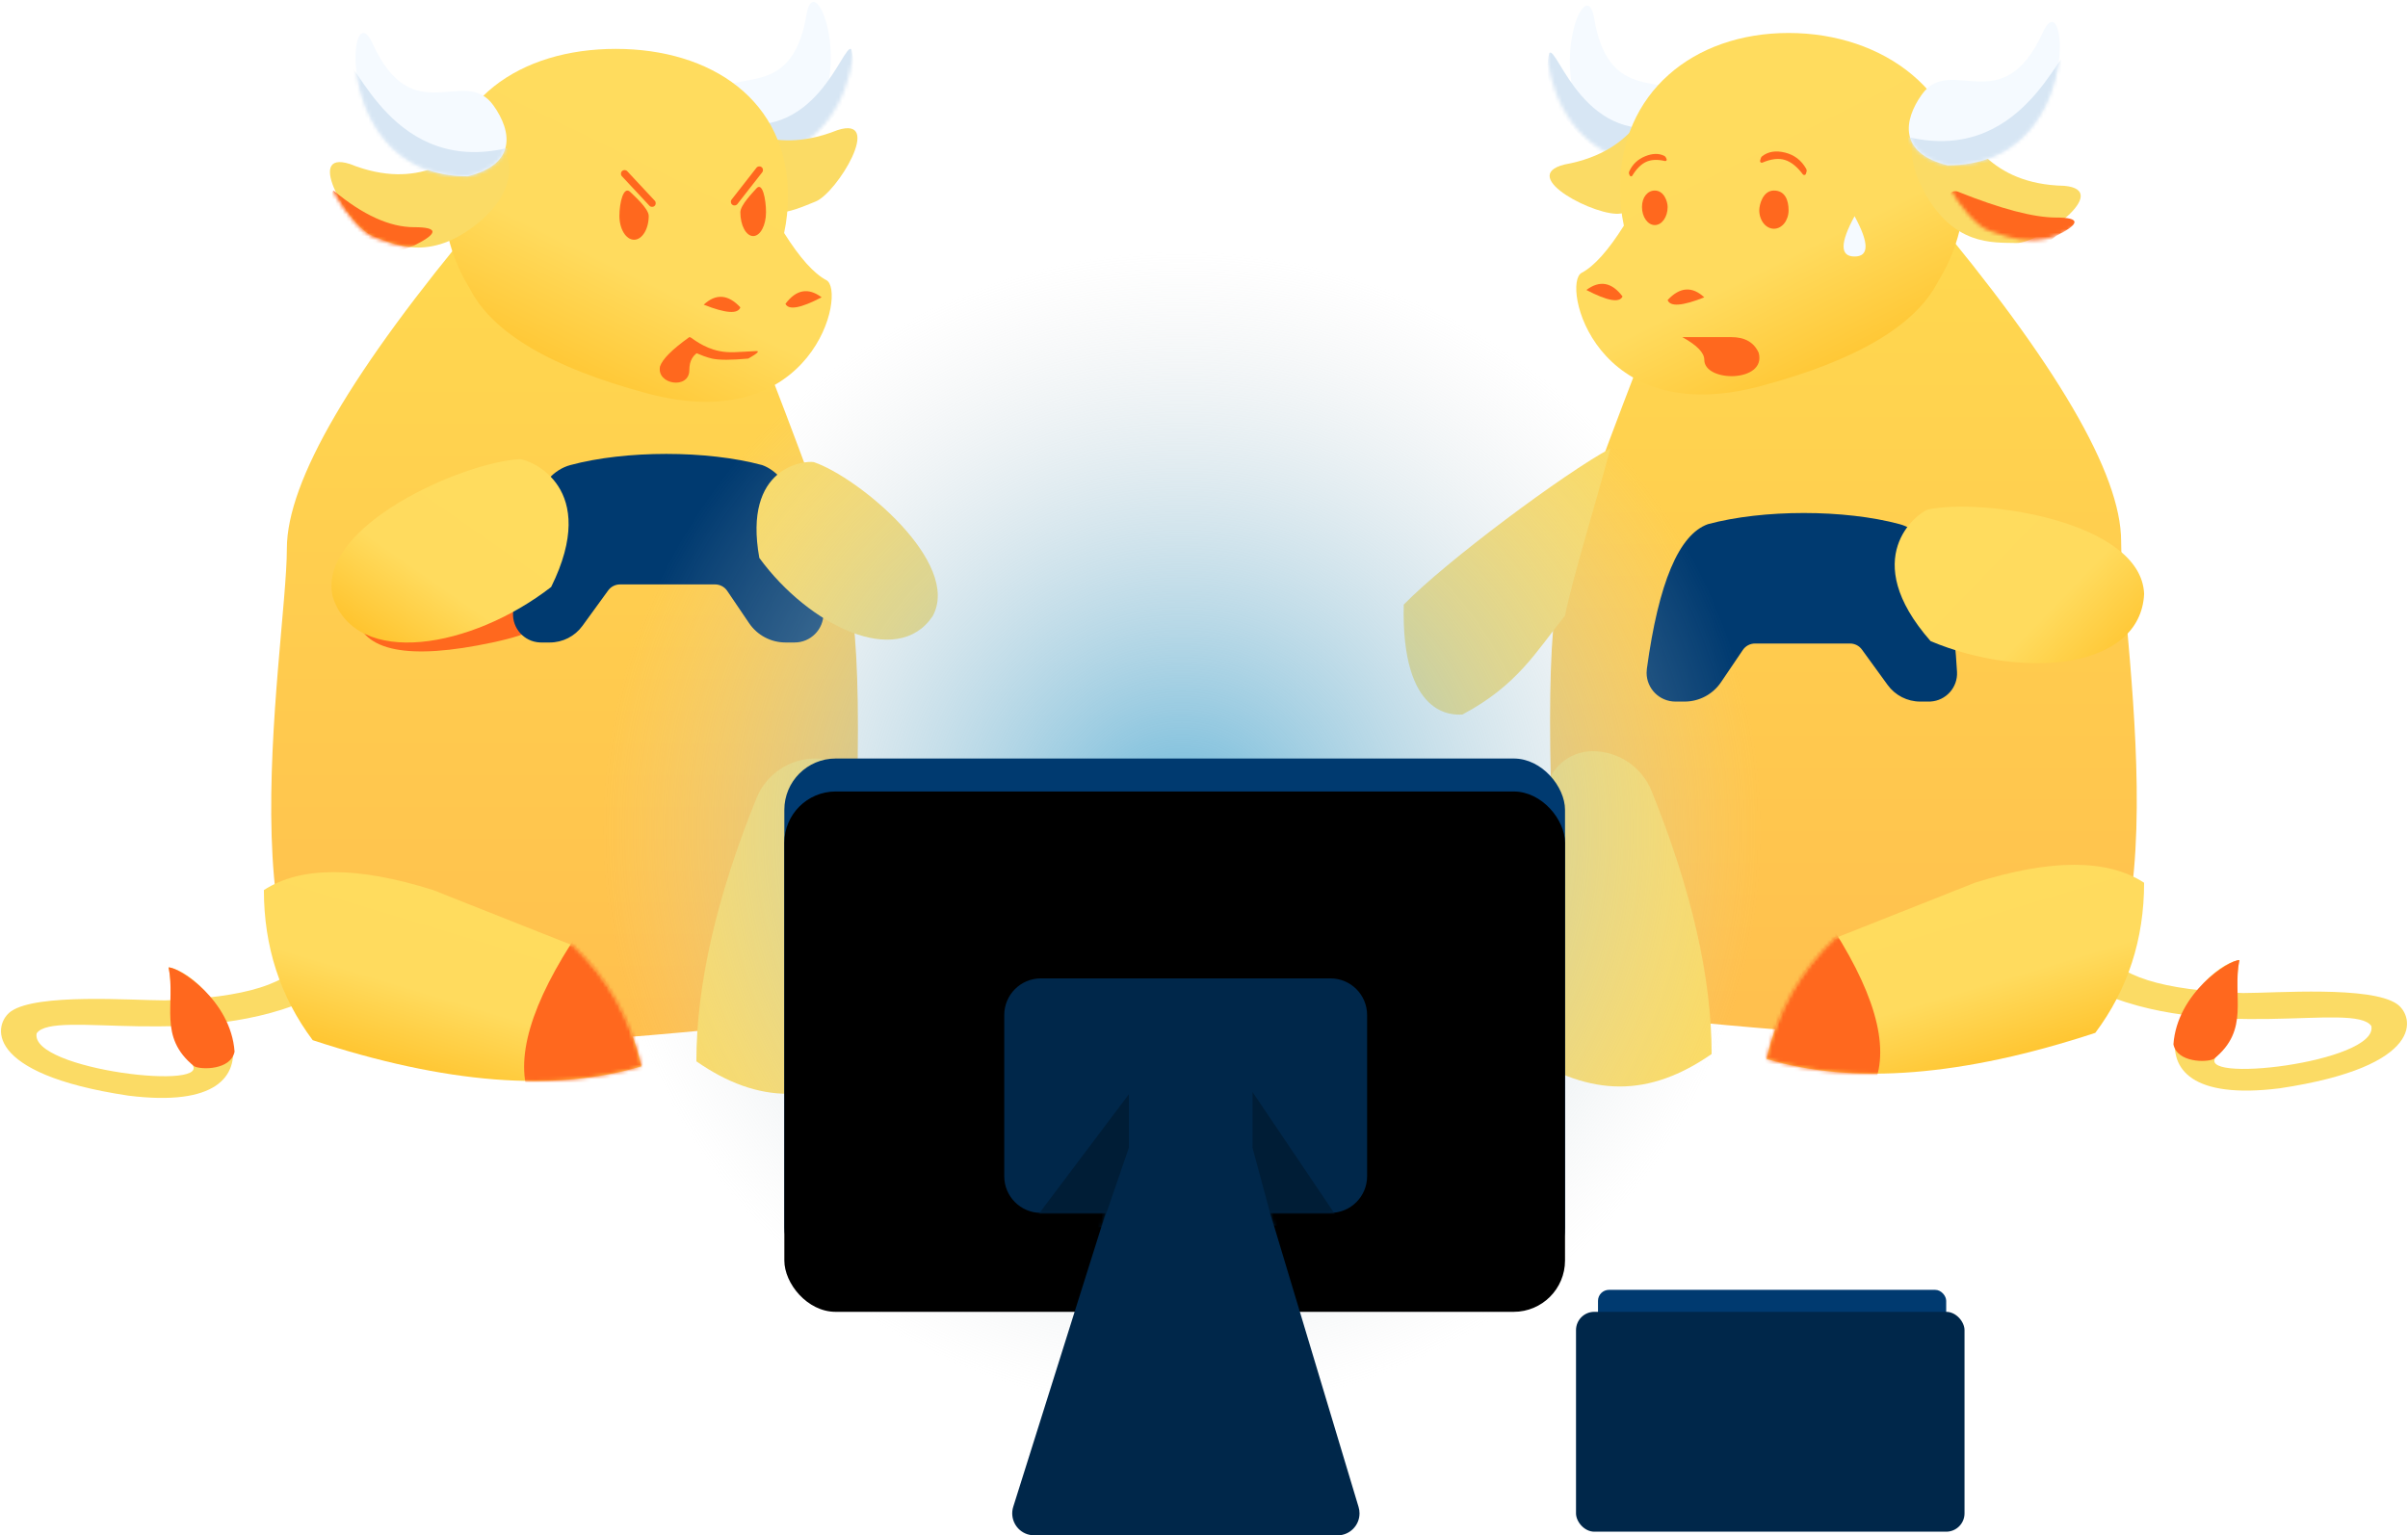 <?xml version="1.0" encoding="UTF-8"?>
<svg width="657px" height="419px" viewBox="0 0 657 419" version="1.1" xmlns="http://www.w3.org/2000/svg" xmlns:xlink="http://www.w3.org/1999/xlink">
    <!-- Generator: Sketch 52.6 (67491) - http://www.bohemiancoding.com/sketch -->
    <title>Smash</title>
    <desc>Created with Sketch.</desc>
    <defs>
        <linearGradient x1="50%" y1="0%" x2="50%" y2="99.826%" id="linearGradient-1">
            <stop stop-color="#FFD94F" offset="0%"></stop>
            <stop stop-color="#FFBF4E" offset="100%"></stop>
        </linearGradient>
        <path d="M57.29,0 C21.943,42.09 4.269,72.318 4.269,90.685 C4.269,118.236 -16.101,227 32.153,227 C64.323,227 105.879,224.016 156.822,218.047 C161.163,153.059 161.163,113.647 156.822,99.811 C152.481,85.976 144.109,63.161 131.707,31.368 L57.29,0 Z" id="path-2"></path>
        <path d="M57.29,0 C21.943,42.09 4.269,72.318 4.269,90.685 C4.269,118.236 -16.101,227 32.153,227 C64.323,227 105.879,224.016 156.822,218.047 C161.163,153.059 161.163,113.647 156.822,99.811 C152.481,85.976 144.109,63.161 131.707,31.368 L57.29,0 Z" id="path-4"></path>
        <path d="M41.98,24.428 C34.073,13.389 19.98,31.711 8.98,7.476 C1.98,-7.758 -2.02,43.915 34.98,43.775 C48.314,40.476 47.073,31.538 41.98,24.428 Z" id="path-6"></path>
        <path d="M41.98,24.428 C34.073,13.389 19.98,31.711 8.98,7.476 C1.98,-7.758 -2.02,43.915 34.98,43.775 C48.314,40.476 47.073,31.538 41.98,24.428 Z" id="path-8"></path>
        <linearGradient x1="50%" y1="-8.15320034e-15%" x2="9.717%" y2="80.008%" id="linearGradient-10">
            <stop stop-color="#FFDC5E" offset="0%"></stop>
            <stop stop-color="#FFDB5E" offset="59.181%"></stop>
            <stop stop-color="#FFC32C" offset="100%"></stop>
        </linearGradient>
        <path d="M43.089,9.32 C38.089,11.382 28.769,22.449 9.089,15.752 C-3.911,12.286 10.089,32.906 16.089,34.906 C22.089,36.906 32.089,41.712 45.089,29.763 C58.089,17.814 52.089,4.346 43.089,9.32 Z" id="path-11"></path>
        <linearGradient x1="50%" y1="-8.15320034e-15%" x2="12.586%" y2="90.666%" id="linearGradient-13">
            <stop stop-color="#FFDC5E" offset="0%"></stop>
            <stop stop-color="#FFDB5E" offset="59.181%"></stop>
            <stop stop-color="#FFC32C" offset="100%"></stop>
        </linearGradient>
        <path d="M39.062,2.007 C24.502,10.781 19.98,20.031 12.514,30.436 C11.04,40.527 5.744,61.449 2.535,76.638 C14.426,69.472 45.813,43.494 56.611,31.129 C55.741,0.296 41.571,1.74 39.062,2.007 Z" id="path-14"></path>
        <path d="M46.172,4.898 L84.353,20.039 C93.825,28.945 100.04,39.93 103,52.992 C79.322,60.117 49.428,57.742 13.319,45.867 C4.44,33.992 -8.34836149e-14,20.336 -8.52651283e-14,4.898 C10.063,-1.633 25.454,-1.633 46.172,4.898 Z" id="path-16"></path>
        <path d="M37.621,19.762 C29.714,8.723 15.621,27.045 4.621,2.81 C-2.379,-12.424 -6.379,39.249 30.621,39.109 C43.955,35.81 42.714,26.872 37.621,19.762 Z" id="path-18"></path>
        <path d="M40.089,2.32 C35.089,4.382 25.769,15.449 6.089,8.752 C-6.911,5.286 7.089,25.906 13.089,27.906 C19.089,29.906 29.089,34.712 42.089,22.763 C55.089,10.814 49.089,-2.654 40.089,2.32 Z" id="path-20"></path>
        <path d="M49.825,6.2 C34.825,9.866 -1.175,34.701 6.825,52.796 C16.825,70.892 46.825,59.376 64.825,38.813 C72.825,9.585 52.825,5.881 49.825,6.2 Z" id="path-22"></path>
        <path d="M46.172,4.898 L84.353,20.039 C93.825,28.945 100.04,39.93 103,52.992 C79.322,60.117 49.428,57.742 13.319,45.867 C4.44,33.992 -8.34836149e-14,20.336 -8.52651283e-14,4.898 C10.063,-1.633 25.454,-1.633 46.172,4.898 Z" id="path-24"></path>
        <radialGradient cx="50%" cy="50%" fx="50%" fy="50%" r="33.061%" gradientTransform="translate(0.5,0.5),rotate(90),scale(1,1.011),translate(-0.5,-0.5)" id="radialGradient-26">
            <stop stop-color="#68B7DA" offset="0%"></stop>
            <stop stop-color="#D8D8D8" stop-opacity="0" offset="100%"></stop>
        </radialGradient>
        <rect id="path-27" x="0" y="0" width="213" height="142" rx="14"></rect>
        <filter x="-2.1%" y="-3.2%" width="104.2%" height="106.3%" filterUnits="objectBoundingBox" id="filter-28">
            <feOffset dx="0" dy="9" in="SourceAlpha" result="shadowOffsetInner1"></feOffset>
            <feComposite in="shadowOffsetInner1" in2="SourceAlpha" operator="arithmetic" k2="-1" k3="1" result="shadowInnerInner1"></feComposite>
            <feColorMatrix values="0 0 0 0 0.037   0 0 0 0 0.35   0 0 0 0 0.627  0 0 0 1 0" type="matrix" in="shadowInnerInner1"></feColorMatrix>
        </filter>
        <path d="M72.542,64 L96.677,144.272 C96.845,144.833 96.931,145.415 96.931,146 C96.931,149.314 94.244,152 90.931,152 L8.178,152 C7.567,152 6.96,151.907 6.377,151.723 C3.216,150.728 1.46,147.36 2.455,144.199 L27.695,64 L10,64 C4.477,64 6.76353751e-16,59.523 0,54 L0,10 C-6.76353751e-16,4.477 4.477,1.01453063e-15 10,0 L89,0 C94.523,-1.01453063e-15 99,4.477 99,10 L99,54 C99,59.523 94.523,64 89,64 L72.542,64 Z" id="path-29"></path>
        <path d="M37.621,19.762 C29.714,8.723 15.621,27.045 4.621,2.81 C-2.379,-12.424 -6.379,39.249 30.621,39.109 C43.955,35.81 42.714,26.872 37.621,19.762 Z" id="path-31"></path>
    </defs>
    <g id="Site" stroke="none" stroke-width="1" fill="none" fill-rule="evenodd">
        <g id="Smash" transform="translate(0, -10)">
            <g id="Group-18" transform="translate(74, 69)">
                <g id="Path-53">
                    <mask id="mask-3" fill="white">
                        <use xlink:href="#path-2"></use>
                    </mask>
                    <use id="Mask" fill="url(#linearGradient-1)" xlink:href="#path-2"></use>
                </g>
            </g>
            <g id="Group-8" transform="translate(420.5, 159) scale(-1, 1) translate(-420.5, -159) translate(184, 10)">
                <g id="Group-17" transform="translate(74, 57)">
                    <g id="Group-14">
                        <g id="Path-40">
                            <mask id="mask-5" fill="white">
                                <use xlink:href="#path-4"></use>
                            </mask>
                            <use id="Mask" fill="url(#linearGradient-1)" xlink:href="#path-4"></use>
                        </g>
                    </g>
                </g>
                <g id="Group-12" transform="translate(186, 1)">
                    <g id="Path-39">
                        <mask id="mask-7" fill="white">
                            <use xlink:href="#path-6"></use>
                        </mask>
                        <use id="Mask" fill="#F5FAFF" transform="translate(24.962, 24.221) scale(-1, 1) rotate(15) translate(-24.962, -24.221) " xlink:href="#path-6"></use>
                        <path d="M5.059,13.442 C7.293,11.412 14.796,40.27 39.514,32.725 C55.992,27.694 50.601,31.453 23.341,44 C8.657,33.919 2.563,23.733 5.059,13.442 Z" fill="#D7E6F4" mask="url(#mask-7)" transform="translate(26.67, 28.67) scale(-1, 1) translate(-26.67, -28.67) "></path>
                    </g>
                </g>
                <g id="Group-12-Copy" transform="translate(448, 24.5) scale(-1, 1) translate(-448, -24.5) translate(423, 0)">
                    <g id="Path-39">
                        <mask id="mask-9" fill="white">
                            <use xlink:href="#path-8"></use>
                        </mask>
                        <use id="Mask" fill="#F5FAFF" transform="translate(24.962, 24.221) scale(-1, 1) rotate(15) translate(-24.962, -24.221) " xlink:href="#path-8"></use>
                        <path d="M5.059,13.442 C7.293,11.412 14.796,40.27 39.514,32.725 C55.992,27.694 50.601,31.453 23.341,44 C8.657,33.919 2.563,23.733 5.059,13.442 Z" fill="#D7E6F4" mask="url(#mask-9)" transform="translate(26.67, 28.67) scale(-1, 1) translate(-26.67, -28.67) "></path>
                    </g>
                </g>
                <path d="M224.759,28.874 C219.658,30.671 209.772,41.235 190.469,33.518 C177.669,29.376 190.57,50.701 196.457,53.012 C202.344,55.323 212.079,60.645 225.687,49.393 C239.294,38.141 234.007,24.378 224.759,28.874 Z" id="Path-5-Copy-3" fill="#FBDB65" transform="translate(209.474, 42.154) scale(-1, 1) rotate(-32) translate(-209.474, -42.154) "></path>
                <path d="M128.178,76.741 C123.63,69.429 121,60.775 121,51.5 C121,25.266 143.043,9 169,9 C194.957,9 215,25.266 215,51.5 C215,54.96 214.634,58.334 213.939,61.584 C218.202,68.359 222.047,72.651 225.472,74.46 C231,77.379 222.112,117.562 176.556,105.346 C150.413,98.336 134.287,88.801 128.178,76.741 Z" id="Combined-Shape-Copy" fill="url(#linearGradient-10)"></path>
                <g id="Path-52" transform="translate(86, 28)">
                    <mask id="mask-12" fill="white">
                        <use xlink:href="#path-11"></use>
                    </mask>
                    <use id="Mask" fill="#FBDB65" transform="translate(28.167, 22.912) rotate(-20) translate(-28.167, -22.912) " xlink:href="#path-11"></use>
                    <path d="M7.744,24.322 C19.475,29.019 28.399,31.368 34.516,31.368 C41.183,31.368 41.183,33.035 34.516,36.368 C23.85,44.958 16.183,45.878 11.516,39.127 C8.165,34.278 6.017,30.139 5.072,26.71 L5.072,26.71 C4.779,25.645 5.405,24.544 6.469,24.251 C6.891,24.135 7.338,24.16 7.744,24.322 Z" fill="#FF681E" mask="url(#mask-12)" transform="translate(22.258, 33.881) scale(-1, 1) translate(-22.258, -33.881) "></path>
                </g>
                <g id="Group-6-Copy" transform="translate(0, 259)">
                    <path d="M83,6.39488462e-14 C79.667,7.333 67,11.333 45,12 C35.967,12 10.149,10.001 3,15 C-1.723,18.303 -5,32 35,38 C83,44 59,5 46,3 C47.786,11 44,21 52,29 C60,37 8,31 10,21 C14.727,14.187 54,26 86,11 C99.333,3.667 98.333,6.39488462e-14 83,6.39488462e-14 Z" id="Path-42" fill="#FBDB65"></path>
                    <path d="M46,3 C48,13 43,22 53,30 C55,31 63,31 64,26 C63,12 49,3 46,3 Z" id="Path-43" fill="#FF681E"></path>
                </g>
                <path d="M173,62.423 C175.209,62.423 177,60.163 177,57.376 C177,55.837 176,52 173,52 C170,52 169,54.588 169,57.376 C169,60.163 170.791,62.423 173,62.423 Z" id="Oval-Copy-14" fill="#FF681E"></path>
                <path d="M205.5,61.423 C207.433,61.423 209,59.216 209,56.493 C209,54.989 208,52 205.5,52 C203.558,52 202,53.77 202,56.493 C202,59.216 203.567,61.423 205.5,61.423 Z" id="Oval-Copy-15" fill="#FF681E" transform="translate(205.5, 56.712) scale(-1, 1) translate(-205.5, -56.712) "></path>
                <path d="M191.019,143.047 C175.969,138.984 153.732,138.984 138.683,143.047 C129.609,145.497 124.397,158.934 123.047,183.357 L123.047,183.357 C122.813,187.593 126.057,191.216 130.292,191.45 C130.433,191.458 130.575,191.462 130.716,191.462 L133.077,191.462 C136.599,191.462 139.908,189.776 141.978,186.926 L148.994,177.266 C149.746,176.23 150.949,175.617 152.23,175.617 L178.168,175.617 C179.495,175.617 180.736,176.275 181.48,177.374 L187.449,186.19 C189.681,189.487 193.404,191.462 197.385,191.462 L199.871,191.462 C204.218,191.462 207.742,187.938 207.742,183.591 C207.742,183.235 207.718,182.88 207.67,182.528 C204.471,159.033 198.92,145.873 191.019,143.047 Z" id="Path-38-Copy" fill="#003A70"></path>
                <path d="M120.266,130.287 C105.266,133.953 69.266,158.788 77.266,176.883 C87.266,194.978 117.266,183.463 135.266,162.9 C143.266,133.672 123.266,129.968 120.266,130.287 Z" id="Path-39-Copy-2" fill="url(#linearGradient-13)" transform="translate(106.631, 158.076) rotate(26) translate(-106.631, -158.076) "></path>
                <g id="Group-10" transform="translate(217, 119)">
                    <g id="Path-50">
                        <mask id="mask-15" fill="white">
                            <use xlink:href="#path-14"></use>
                        </mask>
                        <use id="Mask" fill="#FBDB65" transform="translate(29.573, 39.278) scale(-1, 1) rotate(-177) translate(-29.573, -39.278) " xlink:href="#path-14"></use>
                        <path d="M48.291,46 C36.476,63.333 32.809,77.333 37.291,88 C44.014,104 62.697,91.297 66.291,79 C77.624,74.333 71.624,63.333 48.291,46 Z" fill="#FF681E" mask="url(#mask-15)" transform="translate(53.646, 70.755) scale(-1, 1) translate(-53.646, -70.755) "></path>
                    </g>
                </g>
                <g id="Group-9" transform="translate(72, 236)">
                    <g id="Path-50">
                        <mask id="mask-17" fill="white">
                            <use xlink:href="#path-16"></use>
                        </mask>
                        <use id="Mask" fill="url(#linearGradient-10)" xlink:href="#path-16"></use>
                        <path d="M87.126,14 C73.681,34 69.199,49.333 73.681,60 C78.163,70.667 89.829,67.174 108.681,49.523 L87.126,14 Z" fill="#FF681E" mask="url(#mask-17)"></path>
                    </g>
                </g>
                <path d="M206.397,215.829 C195.466,242.832 190,266.77 190,287.642 C207,299.453 222.781,299.453 241,287.642 C241,272.057 239.106,248.316 235.318,216.419 L235.318,216.419 C234.545,209.906 229.022,205 222.462,205 L222.462,205 C215.401,205 209.046,209.283 206.397,215.829 Z" id="Path-41-Copy" fill="#FBDB65"></path>
                <g id="Group-11" transform="translate(95, 6)">
                    <g id="Path-39">
                        <mask id="mask-19" fill="white">
                            <use xlink:href="#path-18"></use>
                        </mask>
                        <use id="Mask" fill="#F5FAFF" xlink:href="#path-18"></use>
                        <path d="M-3,8 C-0.018,5.579 10,40 43,31 C65,25 59.333,29.667 26,45 C3.333,32.608 -6.333,20.275 -3,8 Z" fill="#D7E6F4" mask="url(#mask-19)"></path>
                    </g>
                </g>
                <path d="M192,81.148 C195.333,78.058 198.667,78.302 202,81.88 C201.333,83.764 198,83.52 192,81.148 Z" id="Path-45-Copy-2" fill="#FF681E"></path>
                <path d="M214.188,79.66 C217.522,76.569 220.855,76.813 224.188,80.392 C223.522,82.275 220.188,82.031 214.188,79.66 Z" id="Path-45-Copy-3" fill="#FF681E" transform="translate(219.188, 79.577) scale(-1, 1) rotate(6) translate(-219.188, -79.577) "></path>
                <path d="M184.636,92 C180.917,92 178.421,93.436 177.148,96.307 C175,104.427 192,104.427 192,98.18 C192,96.266 194,94.206 198,92 L184.636,92 Z" id="Path-47-Copy" fill="#FF681E"></path>
                <path d="M163.832,44.381 C165.724,42.512 167.975,41.622 170.584,41.711 C173.194,41.801 175.114,42.7 176.346,44.409 L176.346,44.409 C176.469,44.579 176.535,44.784 176.535,44.994 L176.535,45.686 C176.535,45.94 176.329,46.146 176.075,46.146 C175.969,46.146 175.867,46.109 175.785,46.043 C173.771,44.407 171.874,43.61 170.094,43.651 C168.313,43.693 166.385,44.499 164.309,46.07 L164.309,46.07 C164.096,46.231 163.794,46.189 163.633,45.977 C163.569,45.893 163.535,45.791 163.535,45.686 L163.535,45.092 C163.535,44.825 163.642,44.569 163.832,44.381 Z" id="Rectangle-Copy-4" fill="#FF681E" transform="translate(170.035, 43.937) rotate(-376) translate(-170.035, -43.937) "></path>
                <path d="M202.7,44.685 C204.283,43.287 206.159,42.622 208.327,42.691 C210.488,42.759 212.091,43.428 213.135,44.7 L213.135,44.7 C213.282,44.879 213.362,45.103 213.362,45.335 L213.362,45.774 C213.362,45.982 213.194,46.151 212.986,46.151 C212.904,46.151 212.825,46.125 212.76,46.076 C211.044,44.79 209.428,44.164 207.912,44.196 C206.395,44.228 204.752,44.862 202.982,46.097 L202.982,46.097 C202.803,46.222 202.558,46.178 202.433,46 C202.387,45.934 202.362,45.855 202.362,45.774 L202.362,45.434 C202.362,45.147 202.485,44.874 202.7,44.685 Z" id="Rectangle-Copy-5" fill="#FF681E" transform="translate(207.862, 44.417) scale(-1, 1) rotate(-384) translate(-207.862, -44.417) "></path>
            </g>
            <path d="M224.759,40.874 C219.658,42.671 209.772,53.235 190.469,45.518 C177.669,41.376 190.57,62.701 196.457,65.012 C202.344,67.323 212.079,72.645 225.687,61.393 C239.294,50.141 234.007,36.378 224.759,40.874 Z" id="Path-5-Copy" fill="#FBDB65" transform="translate(209.474, 54.154) scale(-1, 1) translate(-209.474, -54.154) "></path>
            <path d="M128.178,88.741 C123.63,81.429 121,72.775 121,63.5 C121,37.266 142.043,23.34 168,23.34 C193.957,23.34 215,37.266 215,63.5 C215,66.96 214.634,70.334 213.939,73.584 C218.202,80.359 222.047,84.651 225.472,86.46 C231,89.379 222.112,129.562 176.556,117.346 C150.413,110.336 134.287,100.801 128.178,88.741 Z" id="Combined-Shape" fill="url(#linearGradient-10)"></path>
            <g id="Group-16" transform="translate(89, 47)">
                <g id="Path-52">
                    <mask id="mask-21" fill="white">
                        <use xlink:href="#path-20"></use>
                    </mask>
                    <use id="Mask" fill="#FBDB65" transform="translate(25.167, 15.912) rotate(3) translate(-25.167, -15.912) " xlink:href="#path-20"></use>
                    <path d="M2,15 C10,21.667 17.333,25 24,25 C30.667,25 30.667,26.667 24,30 C15.333,33.333 8,33.333 2,30 C-4,26.667 -4,21.667 2,15 Z" fill="#FF681E" mask="url(#mask-21)"></path>
                </g>
            </g>
            <g id="Group-6" transform="translate(0, 271)">
                <path d="M83,6.39488462e-14 C79.667,7.333 67,11.333 45,12 C35.967,12 10.149,10.001 3,15 C-1.723,18.303 -5,32 35,38 C83,44 59,5 46,3 C47.786,11 44,21 52,29 C60,37 8,31 10,21 C14.727,14.187 54,26 86,11 C99.333,3.667 98.333,6.39488462e-14 83,6.39488462e-14 Z" id="Path-42" fill="#FBDB65"></path>
                <path d="M46,3 C48,13 43,22 53,30 C55,31 63,31 64,26 C63,12 49,3 46,3 Z" id="Path-43" fill="#FF681E"></path>
            </g>
            <path d="M97,178 C98.995,187.778 111.453,190.223 134.376,185.334 C157.299,180.445 152.214,174.333 119.12,167 L97,178 Z" id="Path-51" fill="#FF681E"></path>
            <path d="M173,75.423 C175.209,75.423 177,72.513 177,68.923 C177,66.941 173,63.423 172,62.423 C170.119,60.542 169,65.333 169,68.923 C169,72.513 170.791,75.423 173,75.423 Z" id="Oval" fill="#FF681E"></path>
            <path d="M205.5,74.423 C203.567,74.423 202,71.513 202,67.923 C202,65.941 205.5,62.423 206.375,61.423 C208.021,59.542 209,64.333 209,67.923 C209,71.513 207.433,74.423 205.5,74.423 Z" id="Oval-Copy-13" fill="#FF681E"></path>
            <path d="M207.953,136.919 C192.904,132.856 170.667,132.856 155.617,136.919 C146.543,139.369 141.331,152.806 139.981,177.229 L139.981,177.229 C139.747,181.465 142.991,185.088 147.226,185.322 C147.368,185.33 147.509,185.334 147.65,185.334 L150.012,185.334 C153.533,185.334 156.842,183.647 158.912,180.798 L165.928,171.138 C166.68,170.102 167.884,169.489 169.164,169.489 L195.102,169.489 C196.429,169.489 197.67,170.147 198.414,171.246 L204.383,180.062 C206.616,183.359 210.338,185.334 214.32,185.334 L216.805,185.334 C221.153,185.334 224.677,181.81 224.677,177.462 C224.677,177.107 224.653,176.752 224.605,176.4 C221.405,152.905 215.854,139.745 207.953,136.919 Z" id="Path-38" fill="#003A70"></path>
            <g id="Path-50" transform="translate(87, 126)">
                <mask id="mask-23" fill="white">
                    <use xlink:href="#path-22"></use>
                </mask>
                <use id="Mask" fill="url(#linearGradient-10)" transform="translate(36.19, 33.99) rotate(11) translate(-36.19, -33.99) " xlink:href="#path-22"></use>
            </g>
            <path d="M242.779,137.021 C230.238,140.094 200.137,160.91 206.826,176.077 C215.187,191.244 240.271,181.592 255.321,164.357 C262.01,139.858 245.288,136.754 242.779,137.021 Z" id="Path-39-Copy" fill="#FBDB65" transform="translate(231.379, 160.314) scale(-1, 1) rotate(-5) translate(-231.379, -160.314) "></path>
            <g id="Path-50" transform="translate(72, 248)">
                <mask id="mask-25" fill="white">
                    <use xlink:href="#path-24"></use>
                </mask>
                <use id="Mask" fill="url(#linearGradient-10)" xlink:href="#path-24"></use>
                <path d="M86.126,16 C72.681,36 68.199,51.333 72.681,62 C77.163,72.667 88.829,69.174 107.681,51.523 L86.126,16 Z" fill="#FF681E" mask="url(#mask-25)"></path>
                <path d="M430.126,5 C416.681,25 412.199,40.333 416.681,51 C421.163,61.667 432.829,58.174 451.681,40.523 L430.126,5 Z" id="Path-50-Copy" fill="#FF981E" mask="url(#mask-25)"></path>
            </g>
            <path d="M206.397,227.829 C195.466,254.832 190,278.77 190,299.642 C207,311.453 222.781,311.453 241,299.642 C241,284.057 239.106,260.316 235.318,228.419 L235.318,228.419 C234.545,221.906 229.022,217 222.462,217 L222.462,217 C215.401,217 209.046,221.283 206.397,227.829 Z" id="Path-41" fill="#FBDB65"></path>
            <path d="M192,93.148 C195.333,90.058 198.667,90.302 202,93.88 C201.333,95.764 198,95.52 192,93.148 Z" id="Path-45" fill="#FF681E"></path>
            <path d="M224.17,91.136 C218.451,94.122 215.161,94.713 214.301,92.91 C217.242,89.002 220.532,88.411 224.17,91.136 Z" id="Path-45-Copy" fill="#FF681E"></path>
            <path d="M188.078,102 C183.411,105.333 180.744,108 180.078,110 C179.078,115 188.078,116.341 188.078,111 C188.078,108.453 189.078,106.726 191.078,105.818 L188.078,102 Z" id="Path-47" fill="#FF681E"></path>
            <path d="M204.161,107.856 C199.499,108.288 196.203,108.288 194.273,107.856 C191.214,107.171 188.988,105.685 186.32,105 C185.207,105 187.273,102.954 188.273,102 C188.961,102.323 191.806,104.901 196.273,105.81 C199.057,106.377 201.273,106.044 206.273,105.81 C207.372,105.759 206.668,106.441 204.161,107.856 Z" id="Path-46" fill="#FF681E"></path>
            <path d="M171.145,56.731 L178.647,64.776 C179.023,65.18 179.001,65.813 178.597,66.19 C178.193,66.566 177.561,66.544 177.184,66.14 L169.682,58.095 C169.305,57.691 169.327,57.059 169.731,56.682 C170.135,56.305 170.768,56.327 171.145,56.731 Z" id="Rectangle" fill="#FF681E"></path>
            <path d="M207.964,57.019 L201.192,65.687 C200.852,66.123 200.223,66.2 199.788,65.86 C199.353,65.52 199.276,64.891 199.616,64.456 L206.388,55.788 C206.728,55.353 207.356,55.276 207.792,55.616 C208.227,55.956 208.304,56.584 207.964,57.019 Z" id="Rectangle-Copy-2" fill="#FF681E"></path>
            <path d="M506,69 C502,76.333 502,80 506,80 C510,80 510,76.333 506,69 Z" id="Path-48" fill="#F5FAFF"></path>
            <circle id="LIGHT" fill="url(#radialGradient-26)" cx="322.5" cy="236.5" r="236.5"></circle>
            <g id="Group-13" transform="translate(214, 217)">
                <g id="Rectangle">
                    <use fill="#003A70" fill-rule="evenodd" xlink:href="#path-27"></use>
                    <use fill="black" fill-opacity="1" filter="url(#filter-28)" xlink:href="#path-27"></use>
                </g>
                <g id="Group-15" transform="translate(60, 60)">
                    <mask id="mask-30" fill="white">
                        <use xlink:href="#path-29"></use>
                    </mask>
                    <use id="Mask" fill="#00274A" xlink:href="#path-29"></use>
                    <g mask="url(#mask-30)" fill="#001D36">
                        <g transform="translate(6, 29)">
                            <polygon id="Path-44" transform="translate(74.55, 21.197) rotate(-1) translate(-74.55, -21.197) " points="62.071 1.779 61.806 16.99 67.144 38.276 87.295 40.614"></polygon>
                            <polygon id="Path-44-Copy" transform="translate(14.775, 21.083) scale(-1, 1) rotate(-5) translate(-14.775, -21.083) " points="3.208 1.54 1.937 16.075 7.461 38.289 27.612 40.627"></polygon>
                        </g>
                    </g>
                </g>
            </g>
            <rect id="Rectangle-Copy-3" fill="#003A70" x="436" y="362" width="95" height="57" rx="3"></rect>
            <rect id="Rectangle" fill="#00274A" x="430" y="368" width="106" height="60" rx="5"></rect>
            <g id="Group-11-Copy" transform="translate(97, 19)">
                <g id="Path-39">
                    <mask id="mask-32" fill="white">
                        <use xlink:href="#path-31"></use>
                    </mask>
                    <use id="Mask" fill="#F5FAFF" xlink:href="#path-31"></use>
                    <path d="M-3,8 C-0.018,5.579 10,40 43,31 C65,25 59.333,29.667 26,45 C3.333,32.608 -6.333,20.275 -3,8 Z" fill="#D7E6F4" mask="url(#mask-32)"></path>
                </g>
            </g>
        </g>
    </g>
</svg>